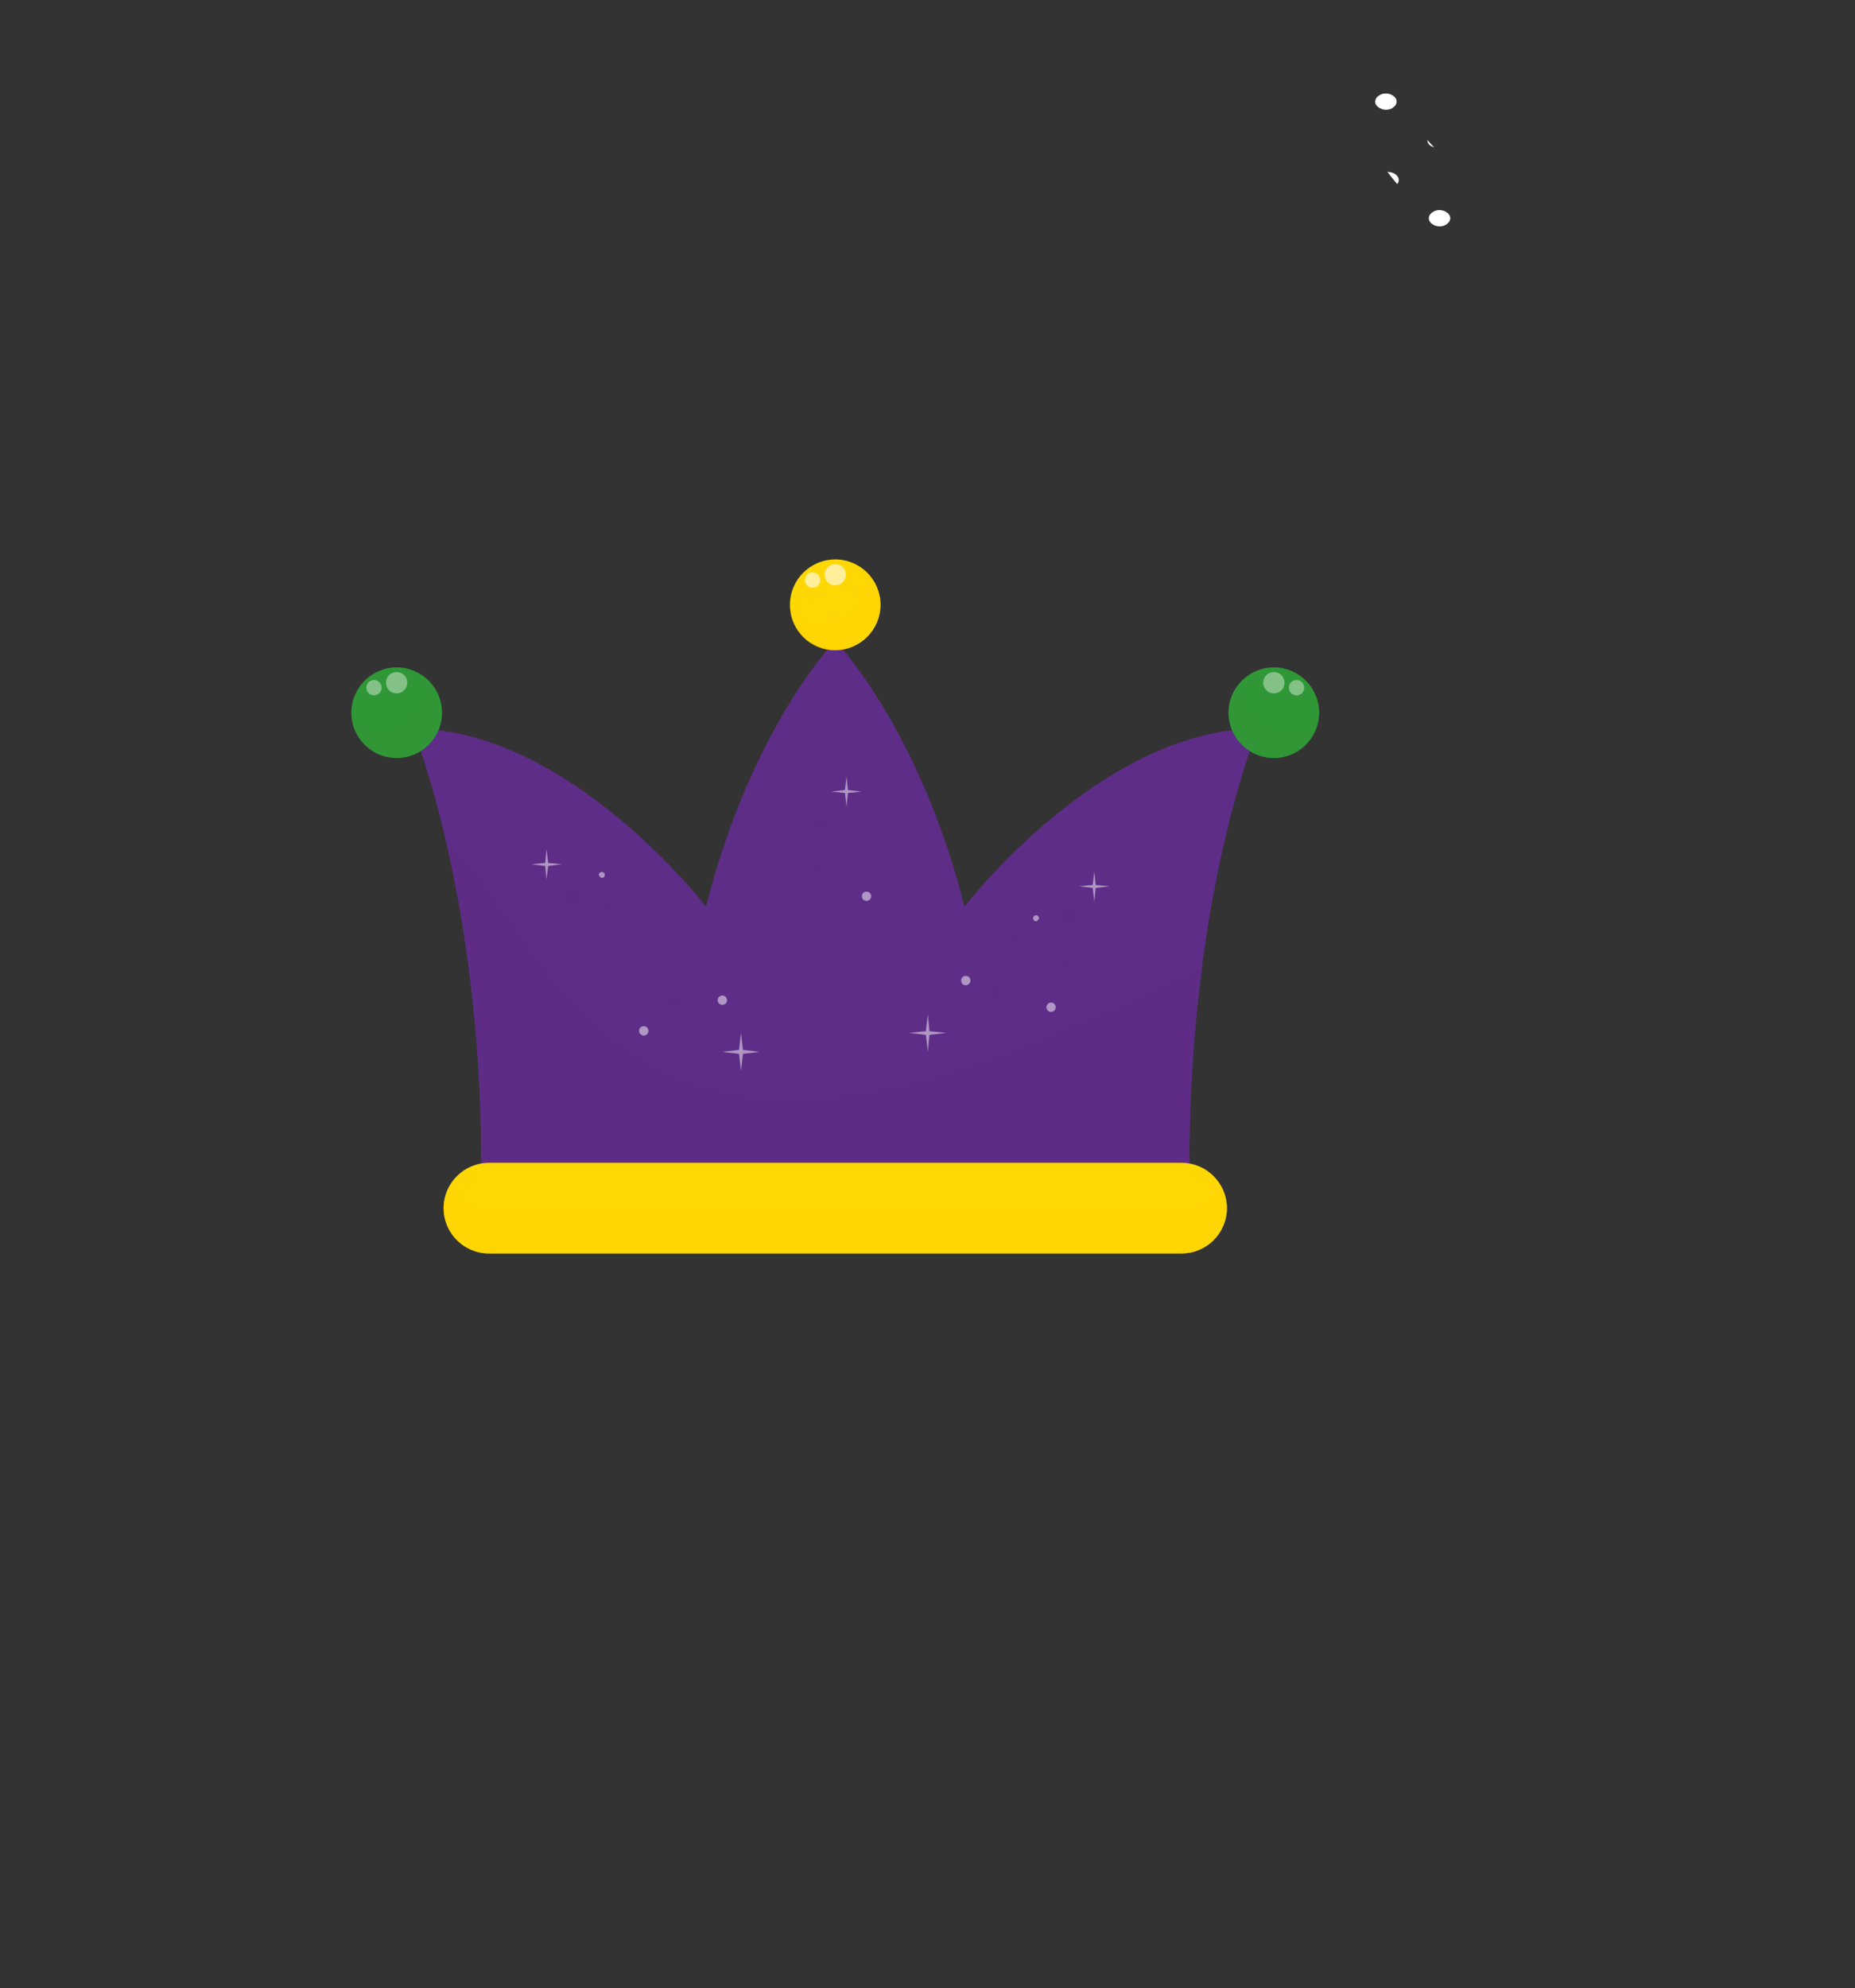 <?xml version="1.0" encoding="UTF-8"?>
<svg xmlns="http://www.w3.org/2000/svg" viewBox="0 0 55.7 59.67">
  <rect x="0" y="0" width="55.7" height="59.67" fill="#333333" stroke="none"/>
  <defs>
    <style>
      .cls-1, .cls-2, .cls-3, .cls-4 {
        opacity: .5;
      }

      .cls-1, .cls-2, .cls-4 {
        mix-blend-mode: multiply;
      }

      .cls-1, .cls-5 {
        fill: #5e2d87;
      }

      .cls-2, .cls-6 {
        fill: #309737;
      }

      .cls-7 {
        opacity: .4;
      }

      .cls-7, .cls-3, .cls-8 {
        mix-blend-mode: overlay;
      }

      .cls-7, .cls-3, .cls-8, .cls-9 {
        fill: #fff;
      }

      .cls-8 {
        opacity: .6;
      }

      .cls-4, .cls-10 {
        fill: #ffd704;
      }

      .cls-11 {
        isolation: isolate;
      }
    </style>
  </defs>
  <g class="cls-11">
    <g id="Camada_1" data-name="Camada 1">
      <path class="cls-9" d="M41.84,2.88c.13.09.13.25,0,.34-.12.1-.32.1-.45,0-.13-.09-.13-.25,0-.34.12-.1.32-.1.45,0Z"/>
      <path class="cls-9" d="M41.95,5.52c-.1-.12-.2-.24-.29-.36.08,0,.17.02.24.07.11.08.13.2.06.29Z"/>
      <path class="cls-9" d="M43.08,4.43s-.08-.03-.12-.05c-.07-.05-.1-.11-.1-.18.06.07.13.15.21.23Z"/>
      <path class="cls-9" d="M43.45,6.38c.13.09.13.25,0,.34-.12.1-.32.1-.45,0-.13-.09-.13-.25,0-.34.12-.1.32-.1.45,0Z"/>
      <g>
        <path class="cls-5" d="M25.08,36.26h10.63v-1.33c0-8.07,2.06-13.06,2.06-13.06-4.71,0-8.81,5.34-8.81,5.34-1.36-5.38-3.88-7.98-3.88-7.98,0,0-2.52,2.59-3.88,7.98,0,0-4.11-5.34-8.81-5.34,0,0,2.06,4.99,2.06,13.06v1.33h10.63"/>
        <path class="cls-1" d="M32.38,30.69c-2.86,1.23-5.9,2.37-9.06,2.26-2.47-.09-4.5-1.14-6.15-2.96-.83-.91-1.53-1.93-2.22-2.94-.49-.72-1.02-1.32-1.58-1.89.53,2.26,1.08,5.6,1.08,9.77v1.33h21.27v-1.33c0-2.2.15-4.17.38-5.88-1.25.52-2.47,1.12-3.71,1.65Z"/>
        <g>
          <path class="cls-6" d="M36.89,21.39c0,.75.61,1.36,1.36,1.36s1.36-.61,1.36-1.36-.61-1.36-1.36-1.36-1.36.61-1.36,1.36Z"/>
          <path class="cls-2" d="M37.39,20.34c-.01.08-.02.15-.02.24,0,.75.61,1.36,1.36,1.36.33,0,.62-.12.85-.31-.11.64-.66,1.12-1.33,1.12-.75,0-1.36-.61-1.36-1.36,0-.42.2-.8.5-1.05Z"/>
          <path class="cls-7" d="M37.93,20.49c0,.17.14.32.32.32s.32-.14.32-.32-.14-.32-.32-.32-.32.14-.32.32Z"/>
          <path class="cls-7" d="M38.7,20.64c0,.12.1.23.23.23s.23-.1.23-.23-.1-.23-.23-.23-.23.1-.23.23Z"/>
        </g>
        <path class="cls-10" d="M35.48,37.62H14.68c-.75,0-1.36-.61-1.36-1.36h0c0-.75.61-1.36,1.36-1.36h20.8c.75,0,1.36.61,1.36,1.36h0c0,.75-.61,1.36-1.36,1.36Z"/>
        <path class="cls-4" d="M35.48,36.26H14.68c-.5,0-.93-.27-1.17-.68-.12.2-.19.43-.19.68h0c0,.75.61,1.36,1.36,1.36h20.8c.75,0,1.36-.61,1.36-1.36h0c0-.25-.07-.48-.19-.68-.23.4-.67.68-1.17.68Z"/>
        <g>
          <path class="cls-10" d="M26.44,18.15c0,.75-.61,1.36-1.36,1.36s-1.36-.61-1.36-1.36.61-1.36,1.36-1.36,1.36.61,1.36,1.36Z"/>
          <path class="cls-4" d="M25.93,17.11c.01.08.02.15.02.24,0,.75-.61,1.36-1.36,1.36-.33,0-.62-.12-.85-.31.11.64.66,1.12,1.33,1.12.75,0,1.36-.61,1.36-1.36,0-.42-.2-.8-.5-1.05Z"/>
          <path class="cls-8" d="M25.4,17.25c0,.17-.14.32-.32.32s-.32-.14-.32-.32.14-.32.32-.32.32.14.32.32Z"/>
          <path class="cls-8" d="M24.63,17.41c0,.12-.1.23-.23.23s-.23-.1-.23-.23.1-.23.23-.23.23.1.23.23Z"/>
        </g>
        <g>
          <path class="cls-6" d="M13.27,21.39c0,.75-.61,1.36-1.36,1.36s-1.36-.61-1.36-1.36.61-1.36,1.36-1.36,1.36.61,1.36,1.36Z"/>
          <path class="cls-2" d="M12.77,20.34c.01.08.02.15.02.24,0,.75-.61,1.36-1.36,1.36-.33,0-.62-.12-.85-.31.11.64.66,1.12,1.33,1.12.75,0,1.36-.61,1.36-1.36,0-.42-.2-.8-.5-1.05Z"/>
          <path class="cls-7" d="M12.23,20.49c0,.17-.14.32-.32.32s-.32-.14-.32-.32.14-.32.32-.32.32.14.32.32Z"/>
          <path class="cls-7" d="M11.46,20.64c0,.12-.1.23-.23.23s-.23-.1-.23-.23.1-.23.23-.23.23.1.23.23Z"/>
        </g>
        <g>
          <path class="cls-1" d="M32.36,27.56c0,.15-.12.27-.27.27s-.27-.12-.27-.27.12-.27.27-.27.27.12.27.27Z"/>
          <path class="cls-1" d="M30.16,29.8c0,.12-.1.23-.23.23s-.23-.1-.23-.23.1-.23.23-.23.23.1.23.23Z"/>
          <circle class="cls-1" cx="30.47" cy="28.21" r=".18"/>
          <path class="cls-1" d="M29.33,30.87c0,.07-.06.14-.14.14s-.14-.06-.14-.14.06-.14.14-.14.14.06.14.14Z"/>
          <circle class="cls-1" cx="31.91" cy="28.93" r=".18"/>
          <path class="cls-3" d="M31.2,27.56s-.04.09-.09.09-.09-.04-.09-.09.04-.09.09-.09.09.04.09.09Z"/>
          <path class="cls-3" d="M29.14,29.43c0,.07-.06.14-.14.14s-.14-.06-.14-.14.06-.14.14-.14.14.06.14.14Z"/>
          <path class="cls-3" d="M26.16,26.9c0,.07-.06.14-.14.14s-.14-.06-.14-.14.06-.14.14-.14.14.06.14.14Z"/>
          <circle class="cls-3" cx="31.56" cy="30.23" r=".14"/>
          <polygon class="cls-3" points="32.81 26.56 32.86 26.15 32.9 26.56 33.31 26.6 32.9 26.65 32.86 27.06 32.81 26.65 32.4 26.6 32.81 26.56"/>
          <path class="cls-1" d="M24.92,24.72c0,.15-.12.27-.27.27s-.27-.12-.27-.27.12-.27.27-.27.27.12.27.27Z"/>
          <circle class="cls-1" cx="24.47" cy="26.09" r=".18"/>
          <polygon class="cls-3" points="25.37 23.71 25.42 23.3 25.46 23.71 25.87 23.76 25.46 23.8 25.42 24.21 25.37 23.8 24.96 23.76 25.37 23.71"/>
          <polygon class="cls-3" points="27.8 30.95 27.86 30.44 27.91 30.95 28.42 31 27.91 31.06 27.86 31.57 27.8 31.06 27.29 31 27.8 30.95"/>
          <path class="cls-1" d="M16.91,26.9c0,.15.12.27.27.27s.27-.12.27-.27-.12-.27-.27-.27-.27.12-.27.27Z"/>
          <circle class="cls-1" cx="20.3" cy="30.08" r=".23"/>
          <circle class="cls-1" cx="18.16" cy="27.16" r=".18"/>
          <path class="cls-1" d="M20.66,31.44c0,.07.06.14.14.14s.14-.06.14-.14-.06-.14-.14-.14-.14.06-.14.14Z"/>
          <circle class="cls-1" cx="17.36" cy="28.27" r=".18"/>
          <path class="cls-3" d="M17.98,26.26s.04.09.09.09.09-.04.09-.09-.04-.09-.09-.09-.09.04-.09.09Z"/>
          <path class="cls-3" d="M21.55,30.02c0,.07.06.14.14.14s.14-.06.14-.14-.06-.14-.14-.14-.14.06-.14.14Z"/>
          <path class="cls-3" d="M19.19,30.94c0,.07.06.14.14.14s.14-.06.14-.14-.06-.14-.14-.14-.14.06-.14.14Z"/>
          <polygon class="cls-3" points="16.46 25.9 16.41 25.49 16.37 25.9 15.96 25.94 16.37 25.99 16.41 26.39 16.46 25.99 16.86 25.94 16.46 25.9"/>
          <polygon class="cls-3" points="22.31 31.51 22.25 31 22.19 31.51 21.68 31.57 22.19 31.63 22.25 32.13 22.31 31.63 22.81 31.57 22.31 31.51"/>
        </g>
      </g>
    </g>
  </g>
</svg>